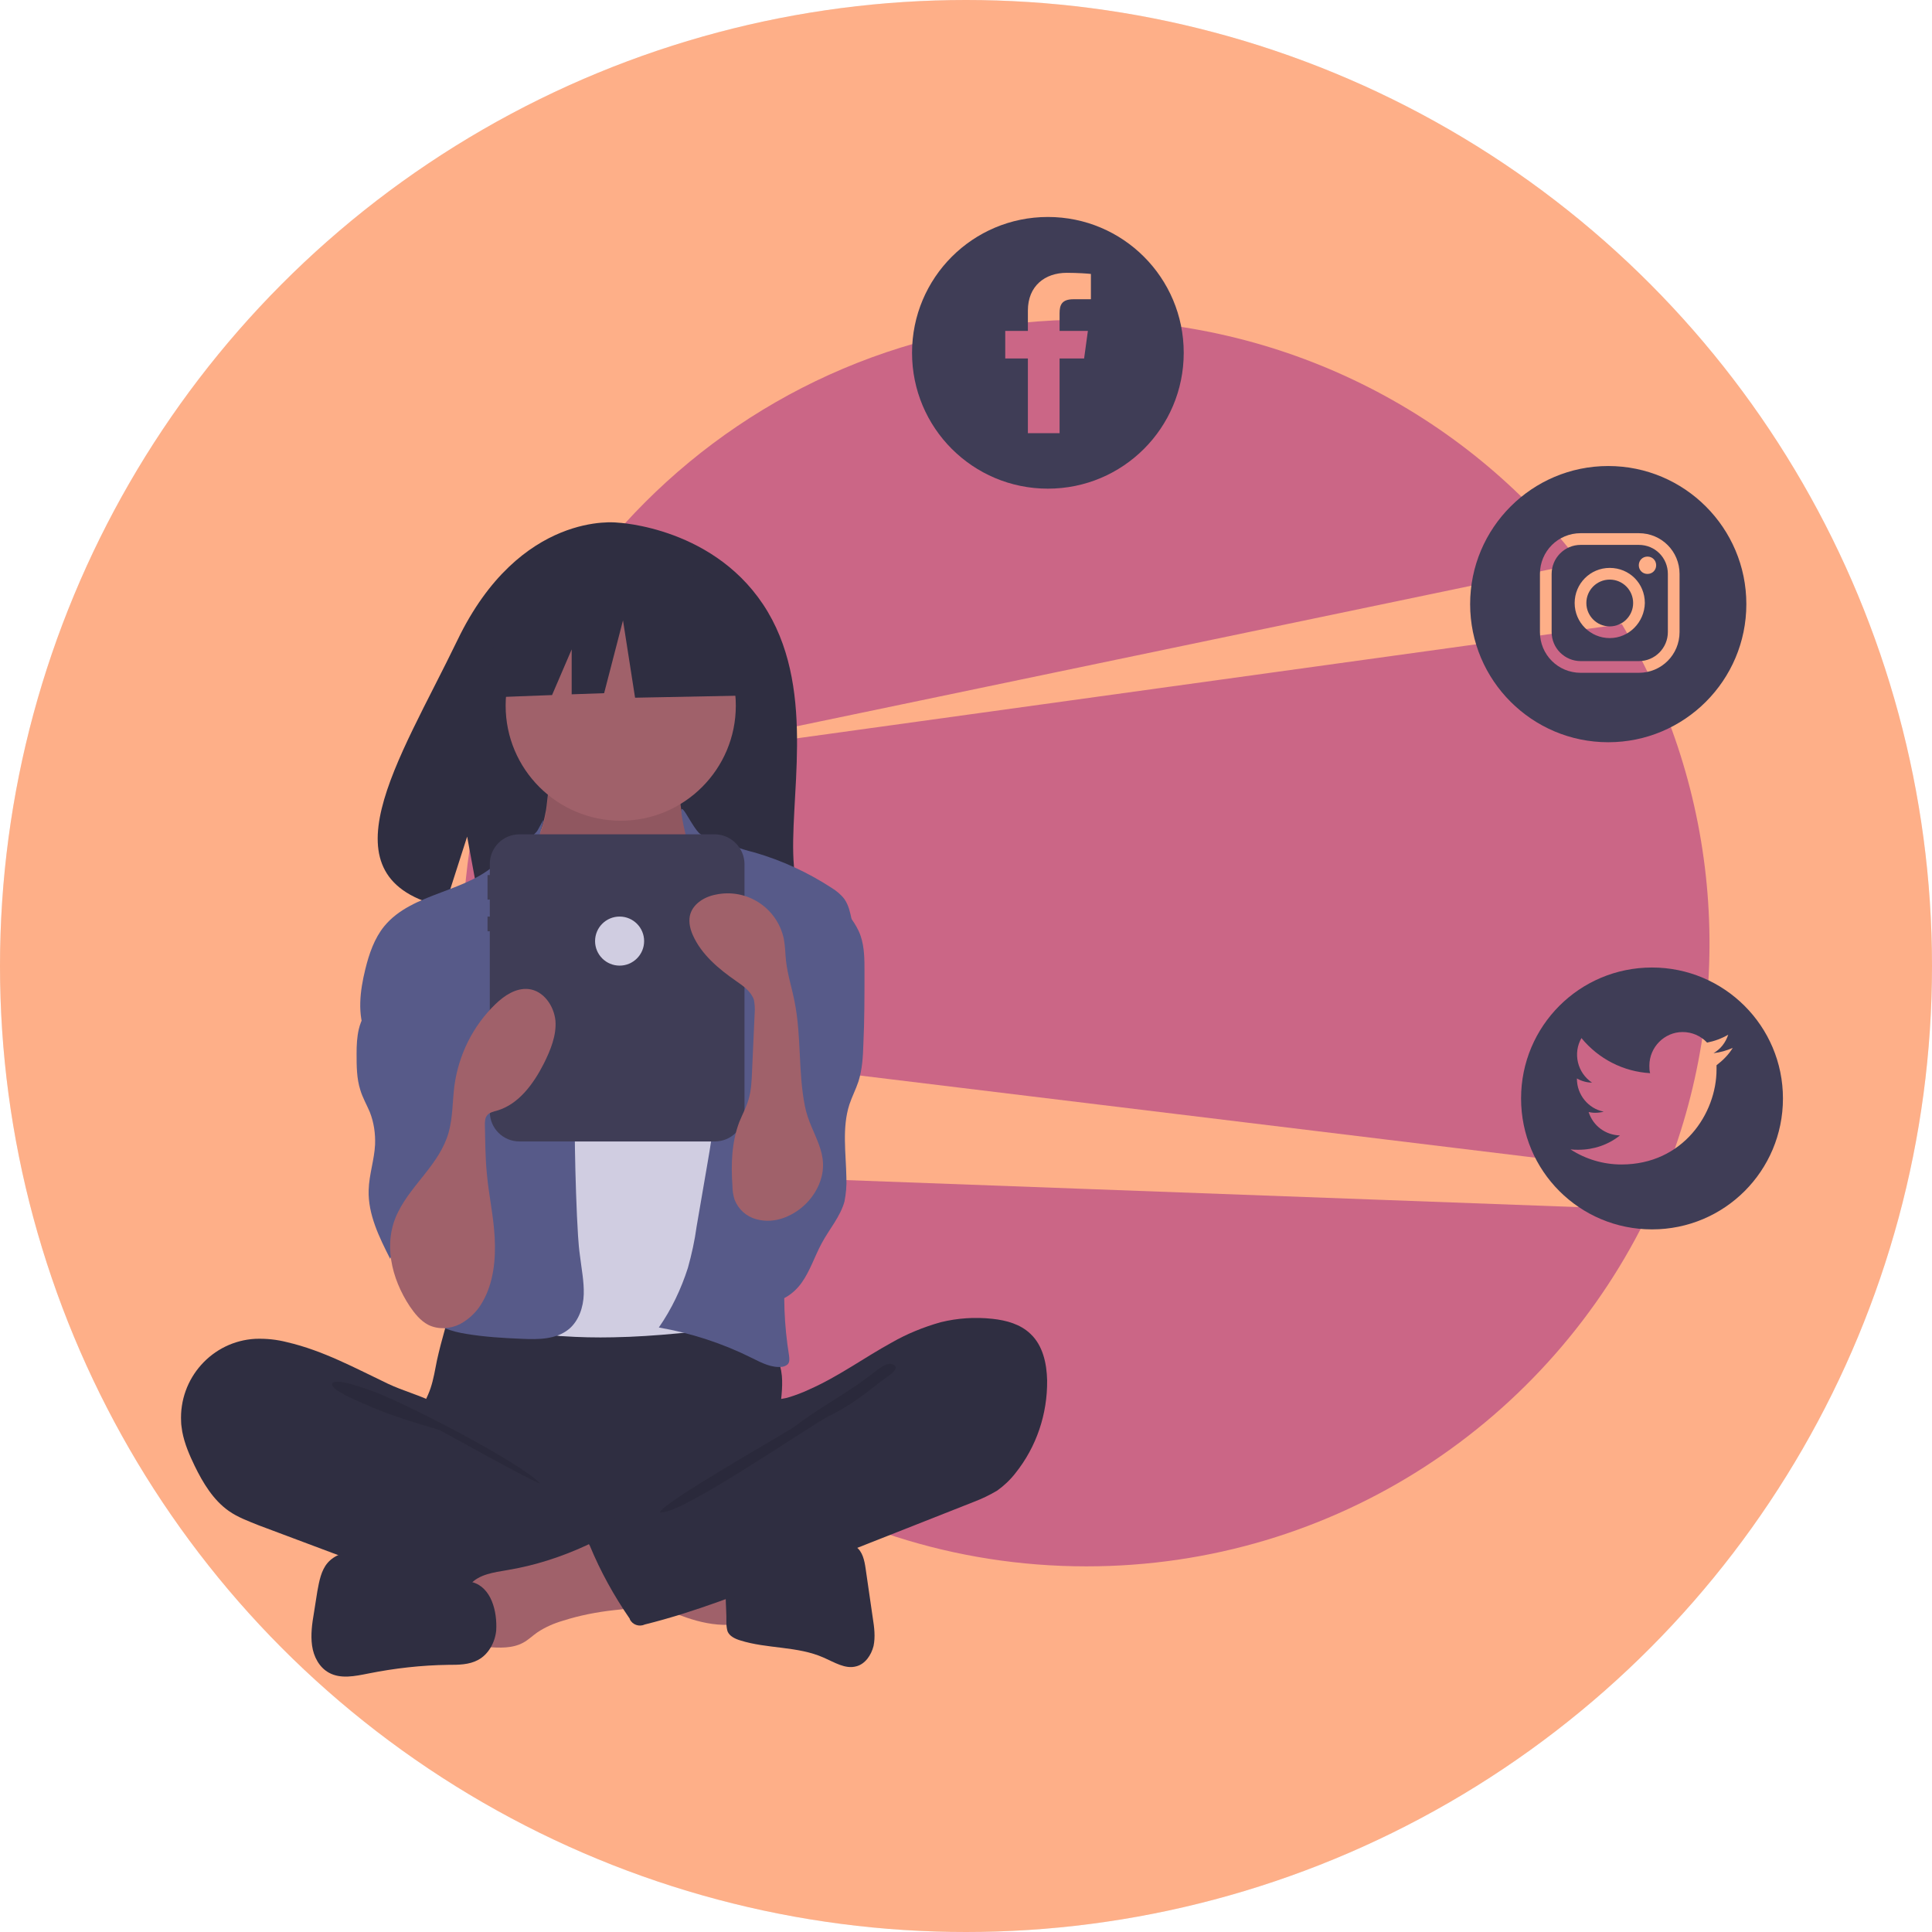 <?xml version="1.0" encoding="utf-8"?>
<!-- Generator: Adobe Illustrator 23.0.0, SVG Export Plug-In . SVG Version: 6.00 Build 0)  -->
<svg version="1.1" xmlns="http://www.w3.org/2000/svg" xmlns:xlink="http://www.w3.org/1999/xlink" x="0px" y="0px"
	 viewBox="0 0 512 512" style="enable-background:new 0 0 512 512;" xml:space="preserve">
<style type="text/css">
	.st0{fill:#ECF0F1;}
	.st1{fill:#FEAF88;}
	.st2{display:none;fill:#D89577;}
	.st3{display:none;fill:#666666;}
	.st4{display:none;fill:#FF687D;}
	.st5{display:none;}
	.st6{display:inline;fill:#FFFFFF;}
	.st7{display:none;fill:#828282;}
	.st8{display:none;fill:#FFFFFF;}
	.st9{display:none;fill:#21D0C3;}
	.st10{display:none;fill:#FAD24D;}
	.st11{display:none;fill:#FF5B62;}
	.st12{display:none;fill:#265D84;}
	.st13{display:none;fill:#B6B6B8;}
	.st14{display:none;fill:#C2C2C4;}
	.st15{display:none;fill:#B0B0B0;}
	.st16{display:none;fill:#ECF0F1;}
	.st17{display:inline;}
	.st18{fill:#CB6686;}
	.st19{fill:#2F2E41;}
	.st20{fill:#A0616A;}
	.st21{opacity:0.1;enable-background:new    ;}
	.st22{fill:#D0CDE1;}
	.st23{fill:#575A89;}
	.st24{fill:#3F3D56;}
</style>
<g id="Layer_1">
	<circle class="st0" cx="256" cy="256" r="256"/>
	<circle class="st1" cx="256" cy="256" r="256"/>
	<ellipse class="st2" cx="256" cy="421.6" rx="182.3" ry="14.4"/>
	<path class="st3" d="M66,67.2h380c12.5,0,22.7,10.2,22.7,22.7V324H43.3V89.9C43.3,77.4,53.5,67.2,66,67.2L66,67.2L66,67.2z"/>
	<path class="st4" d="M58.7,308.6h394.6V89.9c0-4-3.3-7.3-7.3-7.3H66c-4,0-7.3,3.3-7.3,7.3L58.7,308.6L58.7,308.6z"/>
	<g class="st5">
		<path class="st6" d="M468.7,324v24.8c0,12.5-11.3,22.7-25,22.7H68.3c-13.8,0-25-10.2-25-22.7V324H468.7z"/>
		<path class="st6" d="M141.2,115.5h229.5h34.2c4.1,0,7.5,3.4,7.5,7.5v44.8v140.8H99.5V167.9v-44.8c0-4.1,3.4-7.5,7.5-7.5
			L141.2,115.5L141.2,115.5z"/>
	</g>
	<path class="st7" d="M107.1,115.5h297.9c4.1,0,7.5,3.4,7.5,7.5v15.1H99.5v-15.1C99.5,118.9,102.9,115.5,107.1,115.5z"/>
	<path class="st8" d="M226.4,123.3H390c1.1,0,2,0.9,2,2v3.8c0,1.1-0.9,2-2,2H226.4c-1.1,0-2-0.9-2-2v-3.8
		C224.4,124.2,225.3,123.3,226.4,123.3z"/>
	<path class="st9" d="M117.3,122c2.4,0,4.3,1.9,4.3,4.3c0,2.4-1.9,4.3-4.3,4.3c-2.4,0-4.3-1.9-4.3-4.3
		C113,123.9,114.9,122,117.3,122z"/>
	<path class="st10" d="M134.4,122c2.4,0,4.3,1.9,4.3,4.3c0,2.4-1.9,4.3-4.3,4.3s-4.3-1.9-4.3-4.3C130.1,123.9,132,122,134.4,122z"/>
	<path class="st11" d="M151.6,122c2.4,0,4.3,1.9,4.3,4.3c0,2.4-1.9,4.3-4.3,4.3c-2.4,0-4.3-1.9-4.3-4.3
		C147.2,123.9,149.2,122,151.6,122z"/>
	<path class="st12" d="M258.7,200.3c11.1,1.9,16.1,12.4,15.9,22.5l107.3-0.9c2.9,0,5.4,1.5,5.4,3.3l0,0c0,1.8-2.4,3-5.4,3.3
		l-111.2,10.4c-3.6,5.1-8.9,8.3-14.8,8.3c-5.9,0-11.2-3.2-14.8-8.3L130,228.3c-2.9-0.3-5.4-1.5-5.4-3.3l0,0c0-1.8,2.4-3.3,5.4-3.3
		l107.3,0.9c-0.4-9.9,4.9-20.6,15.9-22.5l0.1-4.1h-32.8c-1.2,0-2.1-1-2.1-2.3l0,0c0-1.3,0.9-2.3,2.1-2.3h32.9l0.5-19
		c0.1-1.8,0.5-3.3,2-3.3l0,0c1.5,0,1.9,1.5,2,3.3l0.5,19h32.9c1.2,0,2.1,1,2.1,2.3l0,0c0,1.3-0.9,2.3-2.1,2.3h-32.8L258.7,200.3
		L258.7,200.3z M199.6,237c4.5,0,8.2,4,8.2,8.9c0,4.9-3.7,8.9-8.2,8.9s-8.2-4-8.2-8.9C191.5,241,195.1,237,199.6,237z M312.4,237
		c4.5,0,8.2,4,8.2,8.9c0,4.9-3.7,8.9-8.2,8.9c-4.5,0-8.2-4-8.2-8.9C304.2,241,307.9,237,312.4,237z M312.4,242c2,0,3.6,1.8,3.6,3.9
		c0,2.2-1.6,3.9-3.6,3.9c-2,0-3.6-1.8-3.6-3.9C308.8,243.7,310.4,242,312.4,242z M199.6,242c2,0,3.6,1.8,3.6,3.9
		c0,2.2-1.6,3.9-3.6,3.9c-2,0-3.6-1.8-3.6-3.9C196,243.7,197.6,242,199.6,242z"/>
	<circle class="st13" cx="256" cy="346.8" r="7.8"/>
	<path class="st14" d="M305.1,407.3l36.1,11.6H170.8l29.1-11.6v-35.7h105.1V407.3z"/>
	<path class="st15" d="M305.1,407.3L200,371.6h105.1V407.3z"/>
	<path class="st16" d="M200,407.3h105.1l36.1,11.6v5H256h-85.2v-5L200,407.3L200,407.3z"/>
	<g class="st5">
		<path class="st17" d="M284.2,378.3h-10.9V325c0-3-2.4-5.4-5.4-5.4s-5.4,2.4-5.4,5.4v53.2H121.2V269.6h45.2c3,0,5.4-2.4,5.4-5.4
			c0-3-2.4-5.4-5.4-5.4h-50.6c-3,0-5.4,2.4-5.4,5.4v114.1H99.4c-3,0-5.4,2.4-5.4,5.4v10.9c0,15,12.2,27.2,27.2,27.2h141.3
			c15,0,27.2-12.2,27.2-27.2v-10.9C289.6,380.7,287.2,378.3,284.2,378.3z M278.7,394.5c0,9-7.3,16.3-16.3,16.3h-10.9v-5.4
			c0-3-2.4-5.4-5.4-5.4s-5.4,2.4-5.4,5.4v5.4h-97.8v-5.4c0-3-2.4-5.4-5.4-5.4c-3,0-5.4,2.4-5.4,5.4v5.4h-10.9
			c-9,0-16.3-7.3-16.3-16.3v-5.4h173.9V394.5z"/>
		<path class="st17" d="M376.5,128.3h10.9c3,0,5.4-2.4,5.4-5.4s-2.4-5.4-5.4-5.4h-10.9c-9,0-16.3,7.3-16.3,16.3v5.4h-5.4
			c-3,0-5.4,2.4-5.4,5.4s2.4,5.4,5.4,5.4h5.4v16.3c0,3,2.4,5.4,5.4,5.4c3,0,5.4-2.4,5.4-5.4v-16.3h5.4c3,0,5.4-2.4,5.4-5.4
			s-2.4-5.4-5.4-5.4h-5.4v-5.4C371.1,130.7,373.5,128.3,376.5,128.3z"/>
		<path class="st17" d="M403.7,95.7h-65.2c-9,0-16.3,7.3-16.3,16.3v10.9c0,3,2.4,5.4,5.4,5.4s5.4-2.4,5.4-5.4V112
			c0-3,2.4-5.4,5.4-5.4h65.2c3,0,5.4,2.4,5.4,5.4v65.2c0,3-2.4,5.4-5.4,5.4h-65.2c-3,0-5.4-2.4-5.4-5.4v-32.6c0-3-2.4-5.4-5.4-5.4
			s-5.4,2.4-5.4,5.4v32.6c0,9,7.3,16.3,16.3,16.3h65.2c9,0,16.3-7.3,16.3-16.3V112C420,103,412.7,95.7,403.7,95.7z"/>
		<path class="st17" d="M349.4,313c0,12,9.7,21.7,21.7,21.7s21.7-9.7,21.7-21.7c0-12-9.7-21.7-21.7-21.7S349.4,301,349.4,313z
			 M382,313c0,6-4.9,10.9-10.9,10.9s-10.9-4.9-10.9-10.9c0-6,4.9-10.9,10.9-10.9S382,307,382,313z"/>
		<path class="st17" d="M403.7,264.1h-65.2c-9,0-16.3,7.3-16.3,16.3v65.2c0,9,7.3,16.3,16.3,16.3h65.2c9,0,16.3-7.3,16.3-16.3v-10.9
			c0-3-2.4-5.4-5.4-5.4c-3,0-5.4,2.4-5.4,5.4v10.9c0,3-2.4,5.4-5.4,5.4h-65.2c-3,0-5.4-2.4-5.4-5.4v-65.2c0-3,2.4-5.4,5.4-5.4h65.2
			c3,0,5.4,2.4,5.4,5.4V313c0,3,2.4,5.4,5.4,5.4c3,0,5.4-2.4,5.4-5.4v-32.6C420,271.4,412.7,264.1,403.7,264.1z"/>
		<path class="st17" d="M216.1,160.1c0.9,0.5,1.9,0.8,2.9,0.8c0.9,0,1.7-0.2,2.4-0.6L254,144c2.7-1.4,3.7-4.6,2.4-7.3
			c-0.5-1-1.3-1.8-2.4-2.4L221.4,118c-2.7-1.4-5.9-0.3-7.3,2.4c-0.4,0.8-0.6,1.6-0.6,2.4v32.6C213.5,157.4,214.5,159.1,216.1,160.1z
			 M224.4,131.7l15,7.5l-15,7.5V131.7z"/>
		<path class="st17" d="M229.8,188.1c27,0,48.9-21.9,48.9-48.9s-21.9-48.9-48.9-48.9s-48.9,21.9-48.9,48.9S202.8,188.1,229.8,188.1z
			 M229.8,101.2c21,0,38,17,38,38s-17,38-38,38s-38-17-38-38S208.8,101.2,229.8,101.2z"/>
		<path class="st17" d="M284.2,209.8c1.7,0,3.3-0.8,4.3-2.2l16.3-21.7c1.8-2.4,1.3-5.8-1.1-7.6c-2.4-1.8-5.8-1.3-7.6,1.1l-16.3,21.7
			c-1.8,2.4-1.3,5.8,1.1,7.6C281.8,209.4,283,209.8,284.2,209.8z"/>
		<path class="st17" d="M296.1,229.4c1,1.4,2.6,2.2,4.3,2.2c1.2,0,2.3-0.4,3.3-1.1l21.7-16.3c2.4-1.8,2.9-5.2,1.1-7.6
			c-1.8-2.4-5.2-2.9-7.6-1.1l-21.7,16.3C294.8,223.6,294.3,227,296.1,229.4L296.1,229.4z"/>
		<path class="st17" d="M349.4,241.3c-0.5-3-3.4-4.9-6.3-4.4c-0.1,0-0.1,0-0.2,0l-27.2,5.4c-3,0.3-5.2,3-4.9,6c0.3,3,3,5.2,6,4.9
			h1.1l27.2-5.4c3-0.5,4.9-3.4,4.4-6.3C349.4,241.5,349.4,241.4,349.4,241.3z"/>
		<path class="st17" d="M99.4,242.4h65.2c3,0,5.4-2.4,5.4-5.4v-86.9c0-3-2.4-5.4-5.4-5.4H99.4c-3,0-5.4,2.4-5.4,5.4V237
			C94,240,96.4,242.4,99.4,242.4z M104.9,155.5h54.3v76.1h-54.3V155.5z"/>
		<path class="st17" d="M142.9,166.4H132c-3,0-5.4,2.4-5.4,5.4c0,3,2.4,5.4,5.4,5.4h10.9c3,0,5.4-2.4,5.4-5.4
			C148.3,168.8,145.9,166.4,142.9,166.4z"/>
		<path class="st17" d="M142.9,188.1h-21.7c-3,0-5.4,2.4-5.4,5.4s2.4,5.4,5.4,5.4h21.7c3,0,5.4-2.4,5.4-5.4S145.9,188.1,142.9,188.1
			z"/>
		<path class="st17" d="M142.9,209.8h-21.7c-3,0-5.4,2.4-5.4,5.4s2.4,5.4,5.4,5.4h21.7c3,0,5.4-2.4,5.4-5.4S145.9,209.8,142.9,209.8
			z"/>
		<path class="st17" d="M279.4,240.8c-1.5-2.6-4.8-3.5-7.4-2c-2.6,1.5-3.5,4.8-2,7.4l24,41.5L207,320.3c0,0,0,0-0.4,0h-0.4
			l-14.1,8.1l-9.4,5.4c-2.5,1.4-5.5,1.8-8.3,1.1c-2.8-0.7-5.1-2.6-6.6-5.1l-10.9-18.8c-2.7-5.1-0.9-11.4,4.1-14.3l18.8-10.9
			l13.6,23.5c1,1.7,2.8,2.7,4.7,2.7c3,0,5.4-2.4,5.5-5.4c0-1-0.2-1.9-0.7-2.7l-14-24.2l68.2-56.2l2.2,3.9c1.5,2.6,4.8,3.5,7.4,2
			c2.6-1.5,3.5-4.8,2-7.4l-5.4-9.4c-0.8-1.4-2.2-2.3-3.7-2.6c-1.6-0.3-3.2,0.1-4.5,1.1L179,273.8l-23.1,13.4
			c-8.5,5-12.7,15.1-10,24.6l-5.4,3.1c-7.8,4.5-10.5,14.4-6,22.3c2.2,3.8,5.7,6.5,9.9,7.6c1.4,0.4,2.8,0.5,4.2,0.5
			c2.9,0,5.7-0.8,8.2-2.2l5.4-3.1c2.6,2.7,5.9,4.6,9.5,5.7c1.9,0.5,3.8,0.8,5.7,0.8c3.8,0,7.6-1,10.9-2.9l4.7-2.7l10.9,18.9
			c4.5,7.8,14.4,10.4,22.2,6c7.8-4.5,10.5-14.5,6-22.3c0,0,0,0,0,0l-9.9-17.2l81.5-30.6c1.5-0.6,2.7-1.8,3.2-3.3
			c0.5-1.5,0.4-3.1-0.4-4.5L279.4,240.8z M151,333.6c-1.2,0.7-2.7,0.9-4.1,0.5c-1.4-0.4-2.6-1.3-3.3-2.5c-0.7-1.2-0.9-2.7-0.5-4.1
			c0.4-1.4,1.3-2.6,2.6-3.3l4.7-2.7l5.4,9.4L151,333.6z M222.6,348.9c0.7,1.2,0.9,2.7,0.5,4.1c-0.4,1.4-1.3,2.6-2.6,3.3
			c-2.6,1.5-5.9,0.6-7.4-2l-10.9-18.9l9-5.2h0.4L222.6,348.9z"/>
	</g>
</g>
<g id="Layer_2">
	<path class="st18" d="M441.4,311c18.9-47.7,14.6-101.5-11.6-145.6l-264.4,36.6l253.4-52.8c-31.3-40.7-79.7-64.5-131-64.5
		c-91.3,0-165.2,74-165.2,165.2c0,7.5,0.5,15.1,1.5,22.5L441.4,311z"/>
	<path class="st18" d="M133.7,309.4c23.9,61.9,83.9,105.7,154.2,105.7c66,0,122.9-38.6,149.4-94.5L133.7,309.4z"/>
	<path class="st19" d="M203.5,162.2c-13.4-22.6-39.9-23.7-39.9-23.7s-25.8-3.3-42.4,31.2c-15.5,32.1-36.8,63.2-3.4,70.7l6-18.7
		l3.7,20.1c4.7,0.3,9.5,0.4,14.3,0.2c35.7-1.2,69.7,0.3,68.6-12.5C208.9,212.5,216.4,184,203.5,162.2z"/>
	<path class="st19" d="M115.8,360.5c-0.5,2.5-0.9,5-1.7,7.4c-0.8,2.4-2.1,4.5-2.9,6.9c-2.4,7.6,0.9,16.1,6.4,21.9
		c4.7,5.1,10.8,8.7,17.4,10.4c4.9,1.2,10,1.4,15,1.6c13.9,0.5,28.2,0.9,41.4-3.6c4.2-1.4,8.2-3.3,12-5.5c1.2-0.6,2.3-1.4,3.1-2.5
		c1-1.4,1.1-3.3,1.1-5c0-5.9-1.2-11.8-0.9-17.7c0.2-3.3,0.8-6.5,0.5-9.8c-0.7-7.4-6.5-14-13.8-15.6c-3.7-0.8-7.6-0.4-11.4,0
		c-9.9,1-19.8,1.4-29.8,1.3c-10.2-0.1-20.3-1.6-30.4-1.8c-3,0-2.9,0.9-3.9,3.8C117.1,355.1,116.4,357.8,115.8,360.5z"/>
	<path class="st20" d="M144.7,214.7c-0.5,2.6-1,5.2-2.6,7.3c-1.8,2.4-4.6,3.8-6.6,6.1c-2.9,3.5-3,8.4-3,12.9c0,4.2,0.1,8.6,2.4,12
		c1.5,2.2,3.8,3.8,6,5.3c8.7,5.9,18.1,11.8,28.5,12c4.3,0.1,9-1,11.8-4.3c1.2-1.5,2.2-3.3,2.9-5.1c2.7-6.6,4.3-13.6,4.8-20.7
		c0.2-3.3,0.2-6.8-0.9-9.9c-1.3-3.5-3.8-6.5-5.5-9.8c-2-4-2.7-8.5-2.1-12.9c0.1-0.3,0.1-0.6-0.1-0.9c-0.3-0.3-0.7-0.5-1.1-0.5
		l-20.8-1.5c-1.9-0.1-3.9-0.3-5.8-0.7c-1.1-0.2-4.1-1.8-5.1-1.4C145.6,203.3,145.1,212.5,144.7,214.7z"/>
	<path class="st21" d="M144.7,215.3c-0.5,2.6-1,5.2-2.6,7.3c-1.8,2.4-4.6,3.8-6.6,6.1c-2.9,3.5-3,8.4-3,12.9c0,4.2,0.1,8.6,2.4,12
		c1.5,2.2,3.8,3.8,6,5.3c8.7,5.9,18.1,11.8,28.5,12c4.3,0.1,9-1,11.8-4.3c1.2-1.5,2.2-3.3,2.9-5.1c2.7-6.6,4.3-13.6,4.8-20.7
		c0.2-3.3,0.2-6.8-0.9-9.9c-1.3-3.5-3.8-6.5-5.5-9.8c-2-4-2.7-8.5-2.1-12.9c0.1-0.3,0.1-0.6-0.1-0.9c-0.3-0.3-0.7-0.5-1.1-0.5
		l-20.8-1.5c-1.9-0.1-3.9-0.3-5.8-0.7c-1.1-0.2-4.1-1.8-5.1-1.4C145.6,204,145.1,213.2,144.7,215.3z"/>
	<circle class="st20" cx="164.5" cy="187" r="30.5"/>
	<path class="st22" d="M148.9,255.2c1.6,1.7,3.3,3.3,5.3,4.3c2.1,1,4.4,1.2,6.7,1.3c5.5,0.2,11.4-0.9,15.3-4.8
		c4.9-5.1,4.8-13.3,8.6-19.2c0.3-0.5,0.7-1,1.2-1.4c0.6-0.4,1.4-0.5,2.1-0.5c4.9,0,9.1,3.1,12.9,6.1c1.7,1.3,3.5,2.7,4.6,4.6
		c0.8,1.5,1.3,3.1,1.5,4.7c1.9,9.3,2.5,18.8,3.1,28.2c0.3,5.2,0.7,10.4,0.7,15.7c-0.1,17.2-4.1,34.2-8.1,51
		c-0.5,2.2-1.2,4.6-3.2,5.6c-0.9,0.4-1.8,0.6-2.8,0.7c-11.4,1.3-22.9,2.7-34.3,2.9c-4.5,0.1-9,0-13.4-0.3c-0.8,0-1.5-0.1-2.3-0.4
		c-1-0.5-1.8-1.2-2.5-2.1c-6.2-7.8-6.6-18.7-6.5-28.7c0.1-24.4,1-48.9,2.6-73.3c0.1-2,0.2-4.5-1.3-6
		C141.9,247.8,145.5,251.6,148.9,255.2z"/>
	<path class="st23" d="M142.5,220c-1,1.9-8.6,6.5-10.1,8c-8.2,8.6-23.1,8.3-30.6,17.5c-2.6,3.2-4,7.3-5,11.4
		c-1.4,5.7-2.2,12,0.2,17.4c2.3,5.2,7.1,8.8,10.4,13.5c3.6,5.1,5.2,11.3,6.8,17.4c1.1,4.5,2.3,9,1.9,13.6c-0.5,5.2-3,10-4.5,15
		c-1.5,5-1.7,11,1.7,15c2.5,2.9,6.5,4.1,10.3,4.7c4.8,0.8,9.8,1.1,14.7,1.3c4.3,0.2,9.1,0.2,12.5-2.6c2.6-2.2,3.8-5.8,3.9-9.2
		c0.1-3.4-0.6-6.8-1-10.2c-0.5-3.5-0.6-7.1-0.8-10.6c-0.7-15.9-0.8-31.9-0.3-47.8c0.1-3.3,0.2-6.7-0.5-9.9c-0.9-4.3-3.2-8.1-5.2-12
		c-3.8-7.8-5.6-15.3-5-24C142.4,219.9,146.1,213.4,142.5,220z"/>
	<path class="st23" d="M185.2,220.7c1.6,1.6,6.9,2.1,8.9,3.2c1.8,1,3.9,1.5,5.8,2c7.3,2.1,14.2,5.3,20.5,9.4c1.3,0.8,2.5,1.8,3.4,3
		c1.1,1.6,1.5,3.5,1.9,5.4c1,4.8,2,9.7,1.7,14.7c-0.2,5.2-1.8,10.3-3.4,15.3l-5.8,18.7c-4.4,13.9-8.7,28-10,42.6
		c-0.7,8.1-0.4,16.2,0.9,24.2c0.1,0.8,0.2,1.7-0.3,2.3c-0.4,0.4-0.9,0.6-1.4,0.7c-2.8,0.4-5.5-1-8.1-2.3c-7.8-3.9-16.1-6.6-24.7-8.1
		c3.4-4.9,5.9-10.2,7.7-15.8c1-3.6,1.8-7.2,2.3-10.9l2.7-15.7c1-5.8,2-11.5,2.3-17.4c0.2-2.2,0.1-4.4-0.4-6.5
		c-0.5-2.1-1.6-4-2.5-5.9c-4.5-9.3-6.6-19.9-4.8-30.1c0.8-4.5,2.3-8.9,1.6-13.4c-0.6-4.3,0-7.7-1.1-11.9
		C178.1,206.4,182.3,217.7,185.2,220.7z"/>
	<path class="st23" d="M101.7,260.3c-2,4.2-5.5,7.8-6.6,12.4c-0.5,2.1-0.6,4.3-0.6,6.5c0,3.3,0,6.6,1,9.7c0.6,2,1.7,3.9,2.5,5.8
		c1.1,2.8,1.5,5.7,1.4,8.6c-0.2,4.1-1.6,8-1.7,12.1c-0.2,6.4,2.8,12.5,5.7,18.2c2.8-6.8,10.6-10.2,17.4-7.4c0.7,0.3,1.4,0.6,2,1
		c0.8-0.7,0.8-1.9,0.9-2.9c0.2-7.4,0.4-14.9,0.6-22.3c0.3-11.5,0.6-23.2-2-34.4c-1.2-5.1-3.1-10.1-6.5-14c-1.8-2.1-7.9-7.5-10.8-5.2
		c-1.3,1-1,3.9-1.2,5.3C103.4,256,102.7,258.3,101.7,260.3z"/>
	<path class="st23" d="M228.1,248.1c1,3,1,6.2,1,9.4c0,6.4,0,12.9-0.3,19.3c-0.1,3.3-0.3,6.6-1.3,9.8c-0.7,2.1-1.7,4-2.4,6.1
		c-2,6.2-0.9,12.9-0.8,19.4c0.1,2.1-0.1,4.2-0.5,6.3c-1.1,4-4,7.3-6,11c-1.9,3.5-3.1,7.4-5.4,10.6s-6.3,5.8-10.1,4.8
		c-2.9-0.8-5-3.3-6.4-6c-3.1-5.8-4.2-12.5-3-19c1.4-7.9,6.1-14.9,7.8-22.8c2.3-10.8-1.2-21.9-1.1-33c0-1.7,0.2-3.5,0.7-5.1
		c0.9-2.5,2.8-4.5,4.5-6.6c2.2-2.5,4.2-5.2,6.1-8c1.2-1.9,2.9-6.6,5.2-7C221.2,236.5,226.9,244.3,228.1,248.1z"/>
	<path class="st19" d="M76.1,355.7c-2.7-0.7-5.5-1-8.4-0.9c-11.5,0.6-20.3,10.5-19.7,22c0,0.9,0.2,1.7,0.3,2.6
		c0.6,3.2,1.9,6.2,3.3,9.1c2.2,4.5,4.9,9,9,11.9c2.4,1.7,5.2,2.7,7.9,3.8l21.6,8.1c3.2,1.2,6.4,2.4,9.6,3.5c16.1,5.6,33,8.9,50,9.9
		c5.2,0.3,10.5,0.4,15.5-0.8c1.2-0.3,2.5-0.7,3.2-1.7c0.4-0.7,0.7-1.5,0.7-2.3l1.3-9.3c0.2-1.3,0.4-2.7-0.1-3.9
		c-0.6-1.6-2.1-2.6-3.6-3.4c-14.2-8.2-30.8-12.7-42.8-23.9c-2.8-2.6-5.2-6.8-8.6-8.6c-3.9-2-8.5-3.2-12.5-5.1
		C94.2,362.6,85.6,357.9,76.1,355.7z"/>
	<path class="st21" d="M97.7,368.3c7.6,2.4,39.9,19,45.4,24.8c-0.7,0.3-25.9-13.8-26.6-14.1c-6.9-2.1-13.8-4.1-20.3-7.1
		c-1.3-0.6-8.5-3.5-8.2-5.1C88.4,364.9,96.3,367.8,97.7,368.3z"/>
	<path class="st20" d="M193,430.6c0.4,0,0.9-0.1,1.2-0.4c0.3-0.4,0.4-0.9,0.4-1.4c0-4.2,0-8.5,0-12.7c-3.6-1.7-7.7-2.3-11.7-2.8
		l-18.7-2.5c0.4,0.1-2.9,8.1-2.4,9.1c0.9,1.9,7.8,3.5,9.8,4.4C178.3,427.4,185.4,430.8,193,430.6z"/>
	<path class="st20" d="M134.4,416.1c-3.5,0.6-7.5,1.1-9.8,3.8c-2.9,3.5-1.7,8.7-0.3,13c0.2,0.9,0.6,1.7,1.2,2.4
		c0.9,0.9,2.4,1.1,3.7,1.2c3.2,0.2,6.6,0.4,9.5-1.2c1.3-0.7,2.4-1.8,3.7-2.7c2.1-1.4,4.4-2.4,6.8-3.1c4.4-1.4,9-2.3,13.6-2.8
		c1.8-0.2,3.6-0.3,5.3-0.9c1.7-0.6,3.3-1.9,3.8-3.7c0.7-2.3-0.7-4.7-2-6.7c-1.6-2.5-3.3-5.2-5.7-7c-3.5-2.7-5.2-0.6-8.7,1.1
		C148.8,412.6,141.7,414.9,134.4,416.1z"/>
	<path class="st19" d="M125.2,419.3l-22.4-6.6c-2.7-0.8-5.5-1.6-8.3-1.6s-5.8,0.9-7.7,3.1c-1.7,2-2.2,4.8-2.7,7.5l-0.9,5.7
		c-0.5,2.9-0.9,5.8-0.5,8.7c0.4,2.9,1.9,5.8,4.5,7.2c3.1,1.7,6.9,0.9,10.4,0.2c7-1.4,14.1-2.2,21.2-2.3c2.7,0,5.5,0,7.9-1.3
		c2.8-1.5,4.5-4.7,4.8-7.8C131.8,427,130.2,420.7,125.2,419.3z"/>
	<path class="st19" d="M201.8,413.5c2.9-0.5,5.5-2.2,8.3-3.1c3.9-1.4,8.2-1.4,12.3-1.4c1.5,0,3.1,0,4.4,0.9c1.8,1.2,2.3,3.7,2.6,5.8
		c0.6,4.4,1.3,8.7,1.9,13.1c0.4,2.5,0.7,5,0.2,7.4c-0.6,2.4-2.2,4.8-4.6,5.4c-2.9,0.8-5.8-1.1-8.6-2.3c-6.9-3.1-15-2.3-22.2-4.6
		c-1.3-0.4-2.8-1.1-3.3-2.4c-0.2-0.7-0.3-1.5-0.3-2.3c0.1-4.2-0.8-10,0.5-14C194.2,412.5,198.6,413.5,201.8,413.5z"/>
	<path class="st19" d="M249.3,350.4c4.5-1.1,9.1-1.4,13.7-0.9c3.7,0.4,7.4,1.4,10.1,4c3.3,3.1,4.3,7.9,4.4,12.3
		c0.1,8.9-2.8,17.6-8.4,24.6c-1.4,1.8-3,3.3-4.8,4.6c-2,1.2-4.1,2.2-6.2,3l-48.4,19.1c-12.7,5-25.5,10.1-38.8,13.4
		c-1.5,0.7-3.3,0.1-4-1.4c0,0,0,0,0-0.1c-4.2-6.1-7.8-12.6-10.6-19.4c-0.5-0.6-0.4-1.4,0.2-1.8c0.1-0.1,0.3-0.2,0.4-0.2l34.2-19.7
		c2.5-1.4,4.9-2.8,7-4.8c1.5-1.4,2.7-3.1,3.6-5c0.7-1.5,0.8-5,1.7-6.1c0.9-1.1,3.9-1.2,5.3-1.6c2-0.6,3.9-1.3,5.8-2.2
		c7.7-3.4,14.5-8.4,21.8-12.4C240.3,353.5,244.7,351.7,249.3,350.4z"/>
	<path class="st21" d="M229.8,365.1c-5.9,4.4-13.5,8.5-19.3,13c-2,1.5-35.2,20.2-35.6,22.7c5.4,0.9,40.1-23.3,45.1-25.7
		c5-2.4,9.4-5.8,13.7-9.2c1.1-0.9,5.8-3.5,2.6-4.4C234.5,360.9,231.2,364.2,229.8,365.1z"/>
	<path class="st24" d="M189.4,221.1h-51.7c-4.4,0-7.9,3.5-7.9,7.9v2.9h-0.6v6.5h0.6v4.5h-0.6v3.9h0.6v47.8c0,4.4,3.5,7.9,7.9,7.9
		h51.7c4.4,0,7.9-3.5,7.9-7.9V229C197.3,224.7,193.7,221.1,189.4,221.1z"/>
	<polygon class="st19" points="197.6,160 171.4,146.3 135.2,151.9 127.7,184.9 146.3,184.2 151.5,172.1 151.5,184 160.1,183.7 
		165.1,164.4 168.3,184.9 198.8,184.3 	"/>
	<path class="st20" d="M108.6,346.2c1.3,1.9,2.8,3.8,4.9,4.9c2.6,1.3,5.8,1.1,8.4-0.2c2.6-1.4,4.7-3.5,6.1-6.1
		c2.8-5,3.4-11,3.1-16.8s-1.6-11.4-2.1-17.2c-0.4-4.2-0.4-8.4-0.5-12.6c0-0.9,0-1.8,0.5-2.5c0.6-0.9,1.8-1.1,2.8-1.4
		c5.7-1.7,9.6-7.1,12.3-12.4c1.8-3.6,3.4-7.5,3.1-11.4c-0.4-4-3.2-8-7.2-8.4c-3.3-0.3-6.3,1.7-8.7,4c-6,5.8-9.8,13.5-10.9,21.8
		c-0.5,4.1-0.4,8.2-1.5,12.2c-2.4,8.4-9.7,13.6-13.4,21.1C101.4,329.3,103.7,338.8,108.6,346.2z"/>
	<path class="st20" d="M217,314c-1.7,3.9-4.9,7-8.9,8.6c-2.5,1-5.2,1.2-7.7,0.5c-2.6-0.7-4.7-2.6-5.7-5.1c-0.4-1.2-0.6-2.5-0.6-3.8
		c-0.4-5.7-0.2-11.5,1.8-16.8c0.8-2,1.9-4,2.5-6.1c0.7-2.4,0.8-4.9,0.9-7.4l0.7-15.5c0.1-1.1,0-2.3-0.2-3.4c-0.7-2.2-2.8-3.7-4.7-5
		c-4.6-3.2-9.2-7-11.5-12.2c-0.7-1.6-1.1-3.3-0.8-5c0.6-3.1,3.7-5.1,6.8-5.7c8.2-1.8,16.3,3.4,18.1,11.6c0,0.2,0.1,0.4,0.1,0.6
		c0.3,1.7,0.3,3.5,0.5,5.3c0.4,3.7,1.6,7.3,2.3,11c1.8,9.1,0.9,18.4,2.7,27.5C214.8,300.8,220.5,305.7,217,314z"/>
	<circle class="st22" cx="164.2" cy="249.4" r="6.5"/>
	<path class="st24" d="M437.8,256.4c-19.2,0-34.7,15.5-34.7,34.7c0,19.2,15.5,34.7,34.7,34.7c19.2,0,34.7-15.5,34.7-34.7v0
		C472.5,271.9,456.9,256.4,437.8,256.4z M454.9,282.3c0,0.4,0,0.8,0,1.1c0,11.7-8.9,25.2-25.2,25.2c-4.8,0-9.5-1.4-13.5-4
		c0.7,0.1,1.4,0.1,2.1,0.1c4,0,7.9-1.3,11-3.8c-3.8-0.1-7.1-2.5-8.3-6.2c0.5,0.1,1.1,0.2,1.7,0.2c0.8,0,1.6-0.1,2.3-0.3
		c-4.1-0.8-7.1-4.5-7.1-8.7v-0.1c1.2,0.7,2.6,1.1,4,1.1c-3.9-2.6-5.1-7.8-2.8-11.8c4.5,5.5,11.1,8.9,18.2,9.3
		c-0.2-0.7-0.2-1.3-0.2-2c0-4.9,4-8.9,8.8-8.9c2.5,0,4.8,1,6.5,2.8c2-0.4,3.9-1.1,5.6-2.1c-0.7,2.1-2,3.8-3.9,4.9
		c1.8-0.2,3.5-0.7,5.1-1.4C458.1,279.5,456.6,281,454.9,282.3z"/>
	<circle class="st24" cx="426.6" cy="159.8" r="6.2"/>
	<path class="st24" d="M434.3,144.4h-15.4c-4.3,0-7.7,3.5-7.7,7.7v15.4c0,4.3,3.5,7.7,7.7,7.7h15.4c4.3,0,7.7-3.5,7.7-7.7v-15.4
		C442,147.8,438.6,144.4,434.3,144.4z M426.6,169.1c-5.1,0-9.3-4.1-9.3-9.3c0-5.1,4.1-9.3,9.3-9.3s9.3,4.1,9.3,9.3
		C435.8,164.9,431.7,169.1,426.6,169.1z M436.6,152.1c-1.3,0-2.3-1-2.3-2.3c0-1.3,1-2.3,2.3-2.3c1.3,0,2.3,1,2.3,2.3
		C438.9,151.1,437.9,152.1,436.6,152.1C436.6,152.1,436.6,152.1,436.6,152.1L436.6,152.1z"/>
	<path class="st24" d="M426.2,123.5c-20.2,0-36.6,16.4-36.6,36.6s16.4,36.6,36.6,36.6c20.2,0,36.6-16.4,36.6-36.6v0
		C462.8,139.9,446.4,123.5,426.2,123.5z M445.1,167.5c0,6-4.8,10.8-10.8,10.8h-15.4c-6,0-10.8-4.8-10.8-10.8v-15.4
		c0-6,4.8-10.8,10.8-10.8h15.4c6,0,10.8,4.8,10.8,10.8V167.5z"/>
	<path class="st24" d="M277.7,57.5c-19.9,0-36,16.1-36,36s16.1,36,36,36c19.9,0,36-16.1,36-36S297.6,57.5,277.7,57.5L277.7,57.5z
		 M289.1,79.3h-4.6c-3.1,0-3.7,1.5-3.7,3.7v4.7h7.5l-1,7.3h-6.5v19.8h-8.4V95h-6v-7.3h6v-5.4c0-6.5,4.5-10,10.3-10
		c2.8,0,5.7,0.2,6.4,0.3V79.3z"/>
</g>
</svg>
